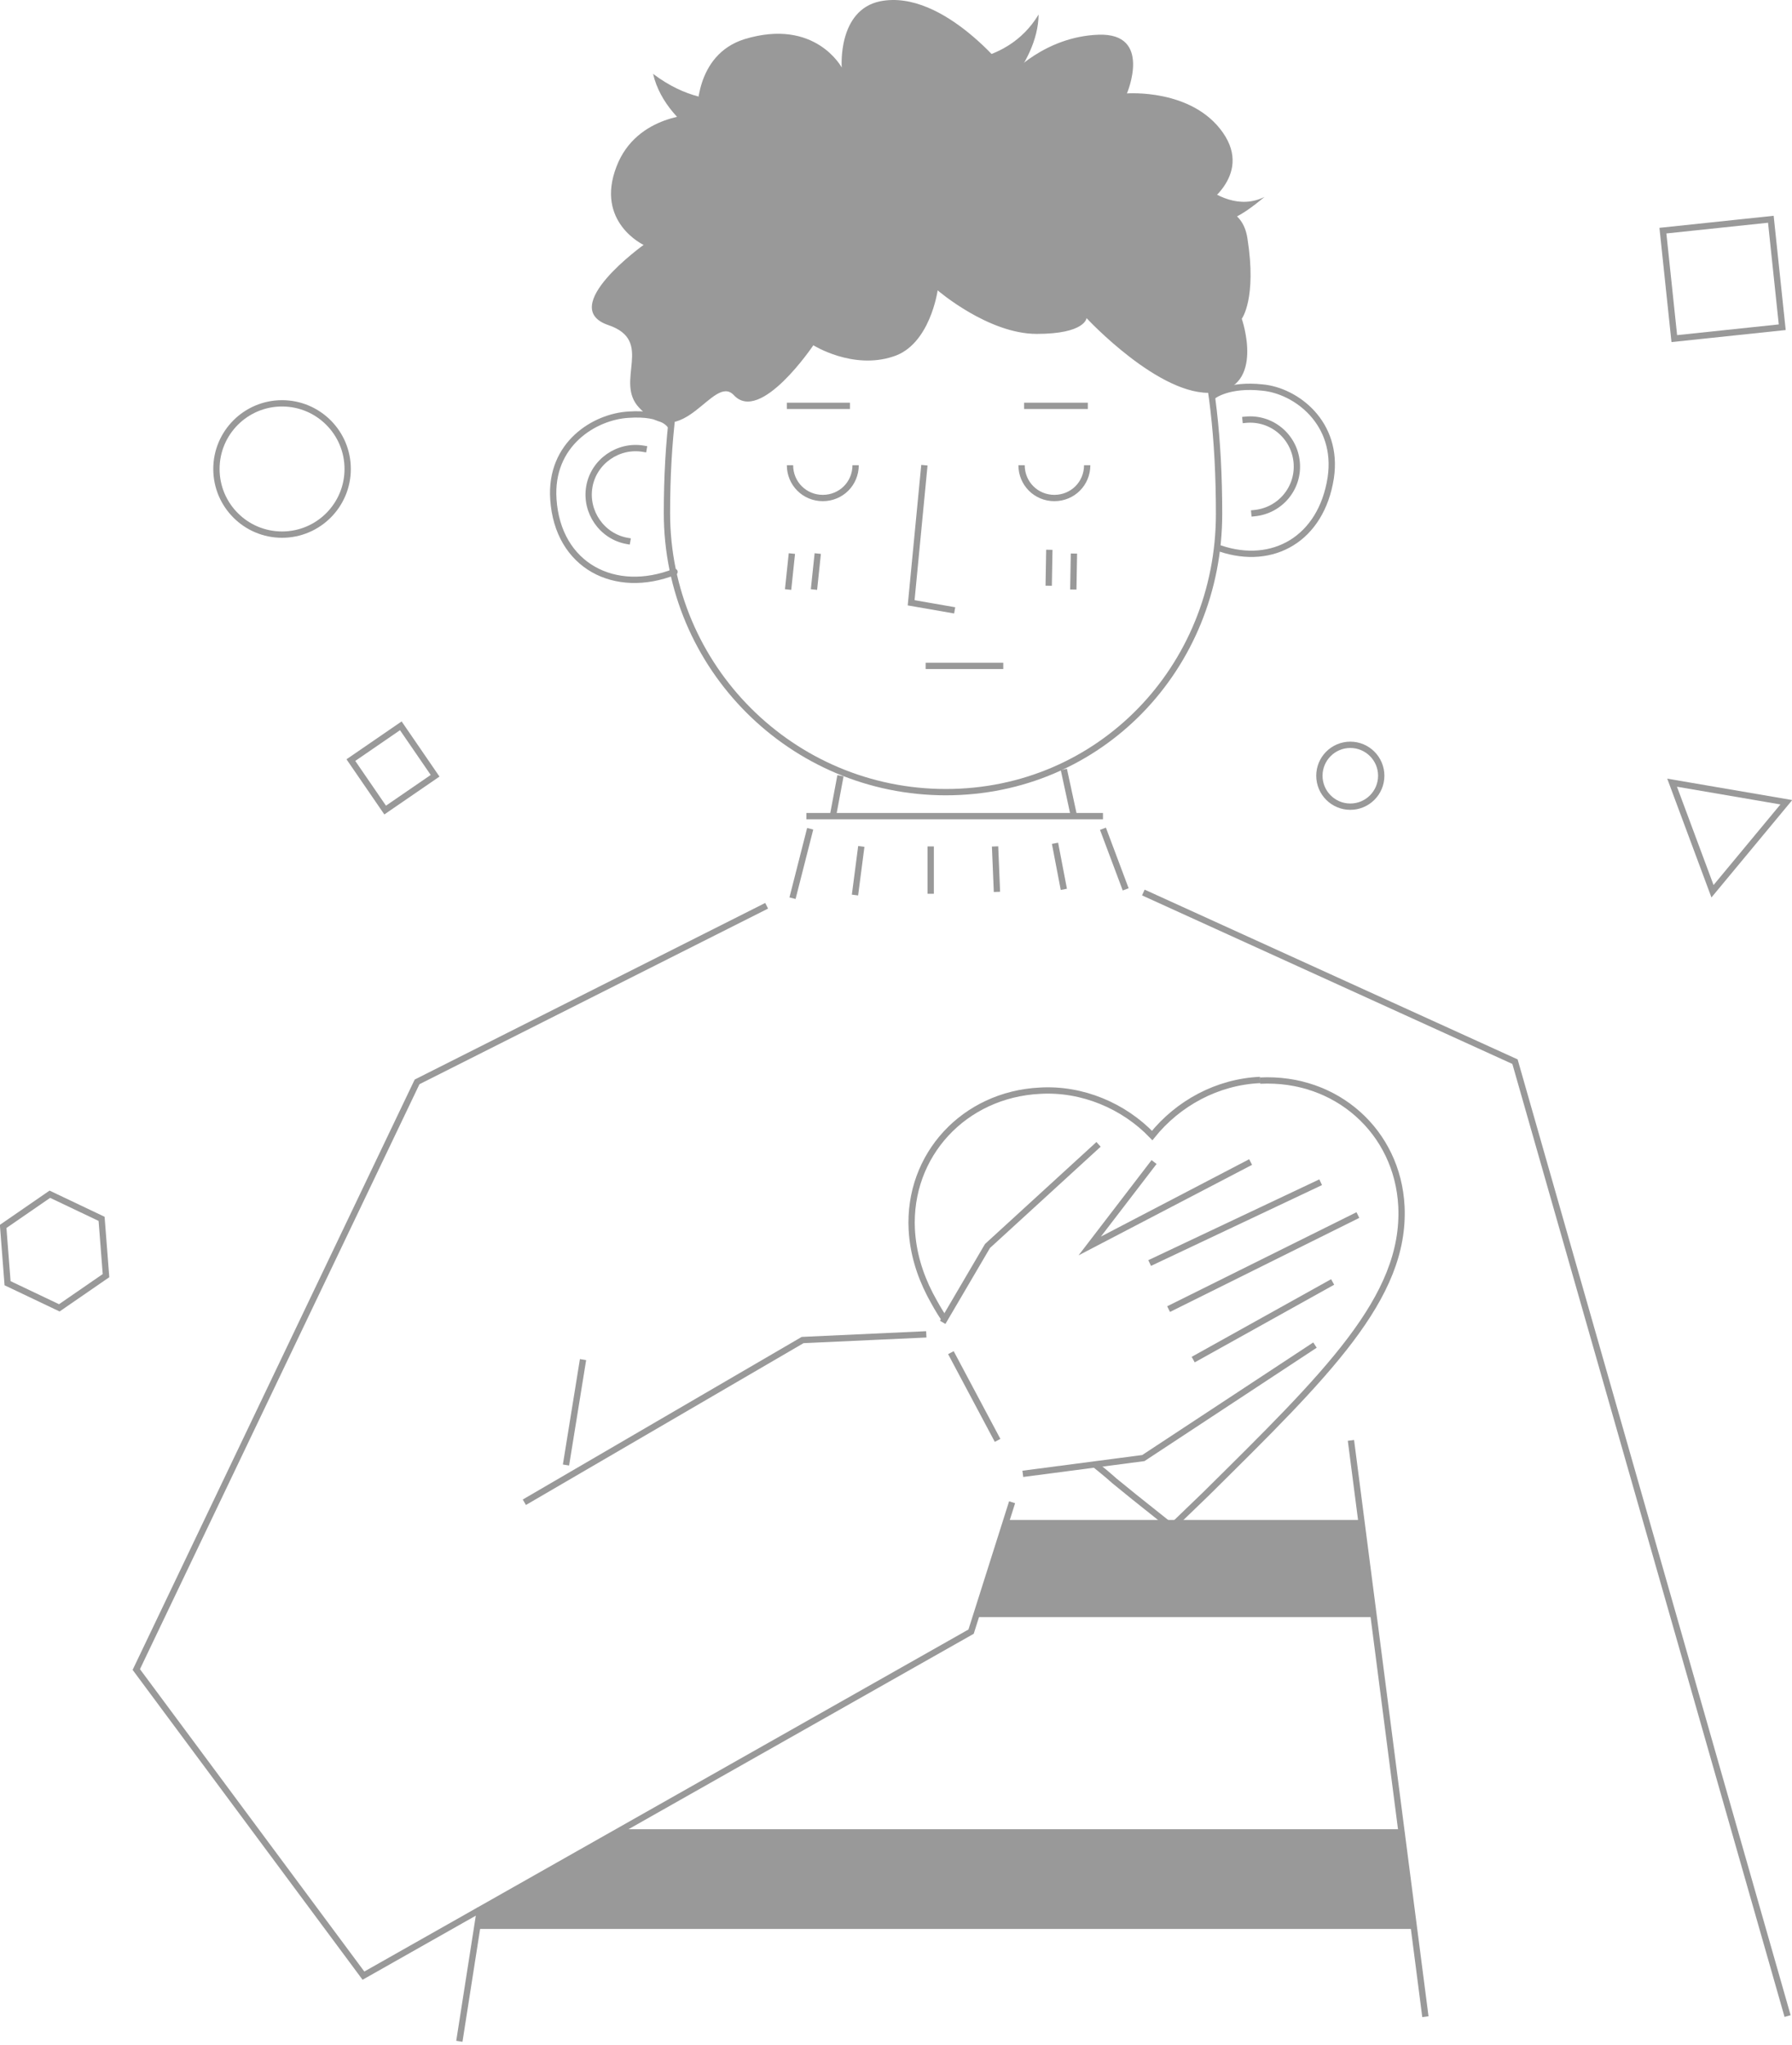 <svg width="284" height="324" viewBox="0 0 284 324" fill="none" xmlns="http://www.w3.org/2000/svg">
<path d="M44.7 84.7C50.444 84.7 55.1 80.044 55.1 74.3C55.1 68.556 50.444 63.9 44.7 63.9C38.956 63.9 34.3 68.556 34.3 74.3C34.3 80.044 38.956 84.7 44.7 84.7Z" stroke="#999999" stroke-miterlimit="10"/>
<path d="M214 127.8C216.706 127.8 218.9 125.606 218.9 122.9C218.9 120.194 216.706 118 214 118C211.294 118 209.1 120.194 209.1 122.9C209.1 125.606 211.294 127.8 214 127.8Z" stroke="#999999" stroke-miterlimit="10"/>
<path d="M68.955 122.903L63.522 114.989L55.607 120.423L61.041 128.337L68.955 122.903Z" stroke="#999999" stroke-miterlimit="10"/>
<path d="M282.452 51.842L280.647 34.737L263.542 36.541L265.346 53.646L282.452 51.842Z" stroke="#999999" stroke-miterlimit="10"/>
<path d="M283.1 127.1L265 124L271.4 141.2L283.1 127.1Z" stroke="#999999" stroke-miterlimit="10"/>
<path d="M193.2 81.4C193.2 105.8 174.3 125.5 149.9 125.5C125.5 125.5 105.7 105.7 105.7 81.3C105.7 34.8 125.5 21.8 149.9 21.8C174.3 21.8 193.2 33.4 193.2 81.4Z" stroke="#999999" stroke-miterlimit="10"/>
<path d="M192.3 62.7C192.3 62.7 194.7 60.8 200.1 61.4C205.4 61.9 212.2 67 210.9 75.7C209.4 85.4 201.7 89.7 193.4 86.9" stroke="#999999" stroke-miterlimit="10" stroke-linecap="square" stroke-linejoin="round"/>
<path d="M197.4 66.5C201.5 66.1 205.1 69.1 205.5 73.2C205.9 77.3 202.9 80.9 198.8 81.3" stroke="#999999" stroke-miterlimit="10" stroke-linecap="square" stroke-linejoin="round"/>
<path d="M106.3 67.5C106.3 67.5 105.2 65.3 99.6 65.7C94.3 66 87.1 70.3 87.7 79.1C88.4 89.7 97.5 94.3 106.9 90.6" stroke="#999999" stroke-miterlimit="10" stroke-linecap="round" stroke-linejoin="round"/>
<path d="M102 71.1C98 70.4 94.1 73.1 93.4 77.1C92.7 81.1 95.4 85 99.4 85.7" stroke="#999999" stroke-miterlimit="10" stroke-linecap="square" stroke-linejoin="round"/>
<path d="M124.7 64.3H134.7" stroke="#999999" stroke-miterlimit="10"/>
<path d="M162.3 64.3H172.4" stroke="#999999" stroke-miterlimit="10"/>
<path d="M135.6 73.7C135.6 76.6 133.3 78.9 130.4 78.9C127.5 78.9 125.2 76.6 125.2 73.7" stroke="#999999" stroke-miterlimit="10"/>
<path d="M172.3 73.7C172.3 76.6 170 78.9 167.1 78.9C164.2 78.9 161.9 76.6 161.9 73.7" stroke="#999999" stroke-miterlimit="10"/>
<path d="M146.5 73.7L144.4 95.5L151.3 96.7" stroke="#999999" stroke-miterlimit="10"/>
<path d="M146.7 105.5C146.7 105.5 151 105.5 159 105.5" stroke="#999999" stroke-miterlimit="10"/>
<path d="M129.6 87.7L129 93.4" stroke="#999999" stroke-miterlimit="10"/>
<path d="M125.5 87.7L124.9 93.4" stroke="#999999" stroke-miterlimit="10"/>
<path d="M170.2 87.7L170.1 93.4" stroke="#999999" stroke-miterlimit="10"/>
<path d="M166.3 87.1L166.2 92.8" stroke="#999999" stroke-miterlimit="10"/>
<path d="M160.4 238L153.9 258.5L57.6 313L21.6 264.5L66.1 171.4L121.5 143.5" stroke="#999999" stroke-miterlimit="10"/>
<path d="M83.1 238L127.2 212.3L146.8 211.4" stroke="#999999" stroke-miterlimit="10"/>
<path d="M181.2 141.4L240.1 168.2L283.3 319.4" stroke="#999999" stroke-miterlimit="10"/>
<path d="M214.1 228.2L225.9 319.5" stroke="#999999" stroke-miterlimit="10"/>
<path d="M128.4 131.3L125.6 142.3" stroke="#999999" stroke-miterlimit="10"/>
<path d="M174.8 131.3L178.4 140.9" stroke="#999999" stroke-miterlimit="10"/>
<path d="M127.8 129.3H174.8" stroke="#999999" stroke-miterlimit="10"/>
<path d="M76.1 302.3L72.8 323.4" stroke="#999999" stroke-miterlimit="10"/>
<path d="M136.5 134.1L135.5 141.8" stroke="#999999" stroke-miterlimit="10"/>
<path d="M147.5 134.1V141.6" stroke="#999999" stroke-miterlimit="10"/>
<path d="M157.7 134.1L158 141.3" stroke="#999999" stroke-miterlimit="10"/>
<path d="M167.2 133.6L168.6 140.9" stroke="#999999" stroke-miterlimit="10"/>
<path d="M173.5 232C174.5 232.8 175.6 233.7 176.6 234.6C177.6 235.4 178.7 236.3 179.8 237.2L185.7 241.9L191.1 236.7C210.2 217.8 222.8 205.6 222.1 191.1C221.5 179.3 211.8 170.6 199.7 171.2" stroke="#999999" stroke-miterlimit="10"/>
<path d="M199.7 171.1C192.9 171.4 186.7 174.8 182.6 179.9C178.1 175.2 171.5 172.4 164.8 172.8C152.8 173.4 143.9 183 144.5 194.8C144.7 198.4 145.7 201.8 147.4 205.1C148.1 206.4 148.8 207.7 149.7 209" stroke="#999999" stroke-miterlimit="10"/>
<path d="M89.7 232.1L92.4 215.4" stroke="#999999" stroke-miterlimit="10"/>
<path d="M182.9 184.1L172.7 197.4L198.2 184.1" stroke="#999999" stroke-miterlimit="10"/>
<path d="M149.4 209.5L156.5 197.4L174.1 181.3" stroke="#999999" stroke-miterlimit="10"/>
<path d="M162.1 233.5L181.2 231L208.4 213.1" stroke="#999999" stroke-miterlimit="10"/>
<path d="M182.2 200.1L209.3 187.3" stroke="#999999" stroke-miterlimit="10"/>
<path d="M185.2 207.4L215.2 192.5" stroke="#999999" stroke-miterlimit="10"/>
<path d="M189.1 215.4L211.2 203.1" stroke="#999999" stroke-miterlimit="10"/>
<path d="M150.7 214.3L158.1 228.2" stroke="#999999" stroke-miterlimit="10"/>
<path d="M98.9 289.8H222L224.1 305.6H75.7L76.1 302.3L98.9 289.8Z" fill="#999999"/>
<path d="M159.5 240.8H215.7L217.7 256.2H154.6L159.5 240.8Z" fill="#999999"/>
<path d="M16.1 193.1L7.9 189.2L0.5 194.3L1.2 203.3L9.4 207.2L16.8 202.1L16.1 193.1Z" stroke="#999999" stroke-miterlimit="10"/>
<path d="M133.2 122.9L132 129.3" stroke="#999999" stroke-miterlimit="10"/>
<path d="M168.6 121.9L170.2 129.3" stroke="#999999" stroke-miterlimit="10"/>
<path d="M102 38.8C102 38.8 88.2 48.7 96.4 51.5C103.8 54 97.3 60.4 101.3 64.6C108.3 72.1 113 59.1 116.3 62.6C120.5 67.2 128.9 54.7 128.9 54.7C128.9 54.7 135.1 58.6 141.5 56.5C147.4 54.7 148.6 46 148.6 46C148.6 46 156.6 52.9 164.3 52.9C172 52.9 172.2 50.4 172.2 50.4C172.2 50.4 183.9 63 192.3 62.2C200.6 61.4 196.8 50.5 196.8 50.5C196.8 50.5 199.2 47.3 197.7 37.8C196.8 31.6 190.4 32.9 190.4 32.9C190.4 32.9 198.7 28 193.8 21C188.9 14 178.6 14.8 178.6 14.8C178.6 14.8 182.7 5.2 174.1 5.5C165.5 5.8 160.1 11.9 160.1 11.9C160.1 11.9 149.7 -1.8 139.5 0.2C132.7 1.6 133.4 10.7 133.4 10.7C133.4 10.7 129.2 2.8 118 6.2C110 8.7 110.5 18.1 110.5 18.1C110.5 18.1 100.9 18 97.7 26.4C94.3 35.2 102 38.8 102 38.8Z" fill="#999999"/>
<path d="M122.4 14C122.4 14 113.7 19.4 103.5 11.7C105.7 21.1 117.9 25.4 117.9 25.4L122.4 14Z" fill="#999999"/>
<path d="M148.5 9.8C148.5 9.8 159.3 11.1 164.6 2.3C164.5 10.5 156 17.6 156 17.6L148.5 9.8Z" fill="#999999"/>
<path d="M185.1 23.6C185.1 23.6 192.7 35 200.4 31.2C196.9 34.1 191.8 38 186 33.8C180.2 29.6 185.1 23.6 185.1 23.6Z" fill="#999999"/>
</svg>
